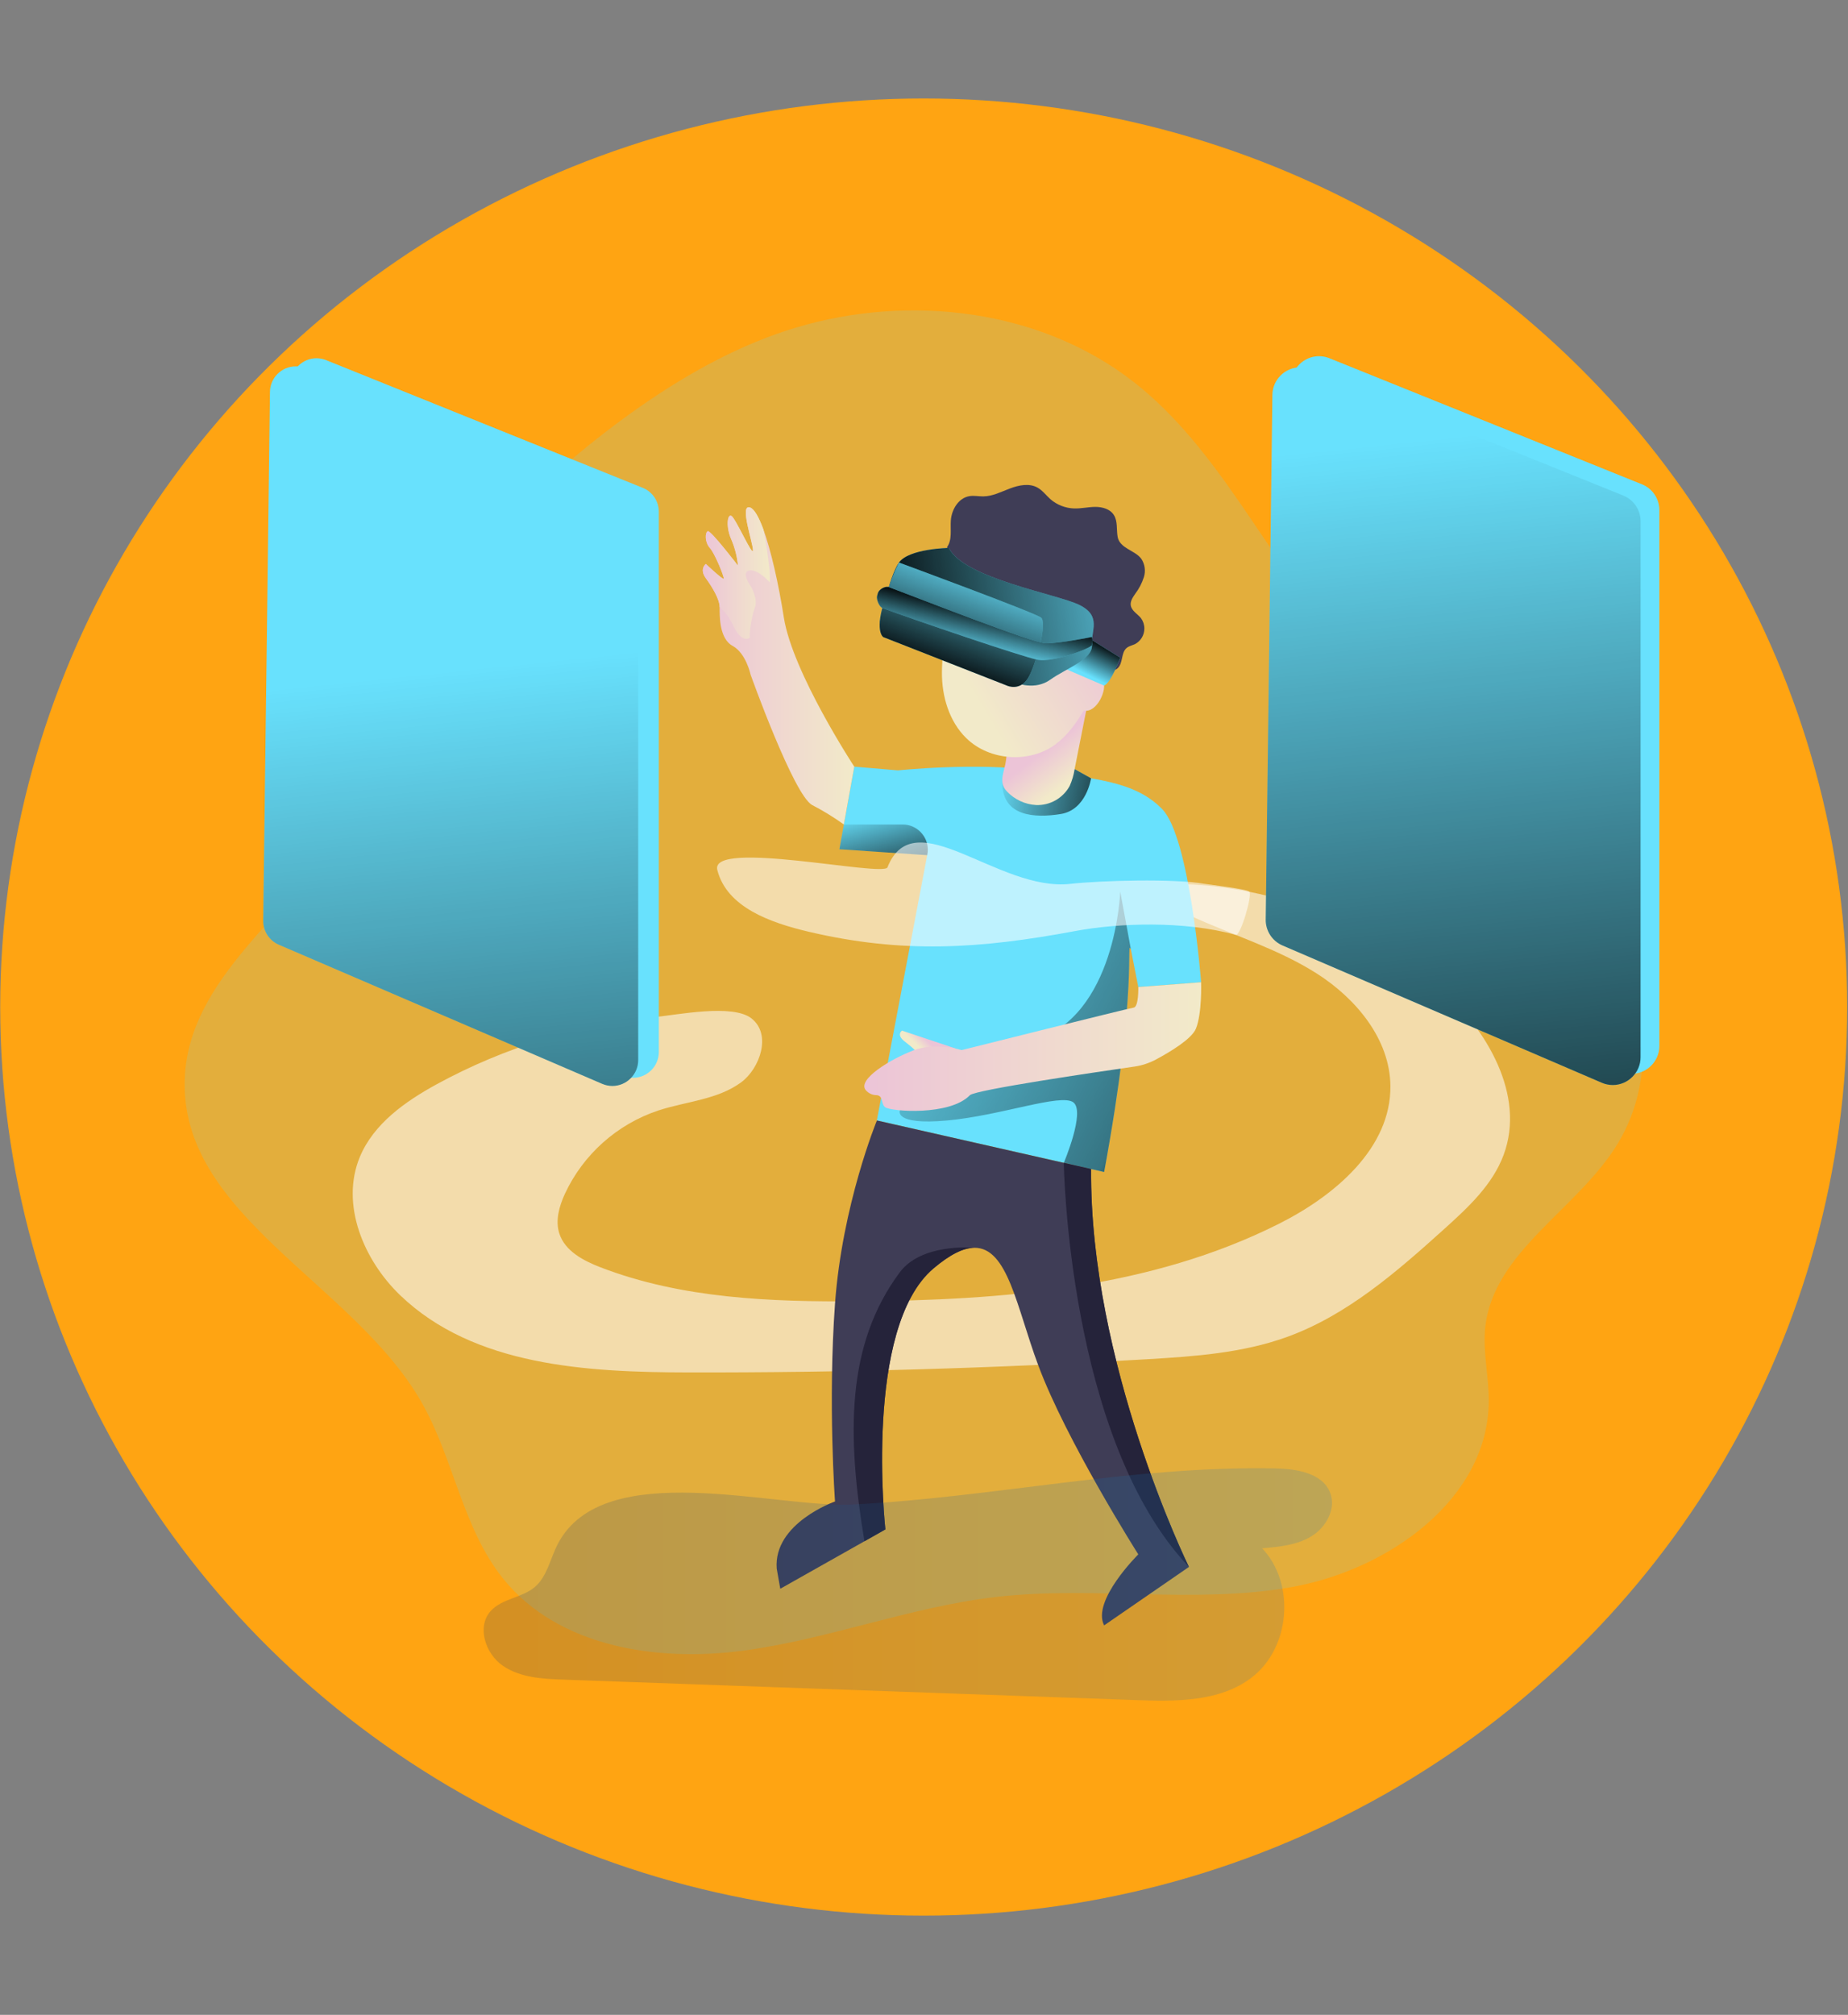 <?xml version="1.0" encoding="UTF-8" standalone="no"?>
<!DOCTYPE svg PUBLIC "-//W3C//DTD SVG 1.1//EN" "http://www.w3.org/Graphics/SVG/1.1/DTD/svg11.dtd">
<svg width="100%" height="100%" viewBox="0 0 556 606" version="1.1" xmlns="http://www.w3.org/2000/svg" xmlns:xlink="http://www.w3.org/1999/xlink" xml:space="preserve" xmlns:serif="http://www.serif.com/" style="fill-rule:evenodd;clip-rule:evenodd;stroke-linejoin:round;stroke-miterlimit:2;">
    <rect x="0" y="0" width="556" height="606" fill="#808080" stroke="none"/>
    <g transform="matrix(5.556,0,0,5.556,0,0)">
        <g transform="matrix(1,0,0,1,-249.769,-214.386)">
            <g transform="matrix(0.61,0,0,0.61,177.958,171.294)">
                <ellipse cx="199.722" cy="160.012" rx="81.98" ry="80.63" style="fill:rgb(255,164,18);"/>
            </g>
            <g transform="matrix(0.126,0,0,0.126,259.767,231.189)">
                <g transform="matrix(1,0,0,1,-105.07,1.72)">
                    <path d="M367.94,5.63C416.74,-8.91 472.94,-2.27 513.07,29.12C549.55,57.71 569.07,102.43 599.36,137.55C628.91,171.85 668.36,196.55 697.58,231.14C726.8,265.73 744.43,317.25 721.1,356.05C704,384.48 667.35,402.5 664,435.5C663,445.87 665.57,456.27 665.55,466.69C665.45,508.99 622.31,539.47 580.65,546.81C538.99,554.15 496,546.18 454,551C417,555.24 381.63,569.29 344.67,574.15C307.71,579.01 265.67,572.37 242.18,543.43C224.42,521.55 220.75,491.43 206.7,467.04C177.25,415.87 102.7,386.99 105.14,328.04C106.94,285.27 149.96,257.88 173.31,222.04C202.16,177.68 203.63,124.63 243.15,87.46C278,54.61 321.19,19.55 367.94,5.63Z" style="fill:rgb(104,225,253);fill-opacity:0.18;fill-rule:nonzero;"/>
                </g>
                <g transform="matrix(1,0,0,1,-105.07,1.72)">
                    <path d="M213.42,330.74C199.84,338.17 186.27,347.74 180.35,362.03C171.97,382.32 181.93,406.29 197.79,421.48C229.41,451.76 277.66,454.48 321.44,454.56C387.36,454.687 453.247,452.79 519.1,448.87C539.22,447.67 559.64,446.22 578.62,439.4C604.62,430.05 626.01,411.33 646.53,392.83C656.72,383.65 667.21,373.91 671.96,361.05C681.44,335.41 664.81,307.27 644.5,288.98C612.16,260.089 570.174,244.281 526.81,244.67C524.93,250.67 531.5,255.67 537.19,258.3C555.35,266.68 574.83,272.46 591.7,283.22C608.57,293.98 623.02,311.34 623.28,331.34C623.64,358.08 599.53,378.5 575.66,390.55C520.31,418.49 456.42,423.6 394.42,424C357.01,424.27 318.73,422.85 283.81,409.4C276.43,406.56 268.51,402.4 266.1,394.86C264.31,389.29 266.05,383.2 268.48,377.86C276.378,360.882 290.948,347.897 308.72,342C320.72,338.09 334.15,337.39 344.29,329.89C352.29,323.97 357.52,309.27 348.6,302.39C340.51,296.15 316.8,300.94 307.6,301.83C274.582,305.03 242.547,314.864 213.42,330.74Z" style="fill:white;fill-opacity:0.57;fill-rule:nonzero;"/>
                </g>
                <g transform="matrix(1,0,0,1,-105.07,1.72)">
                    <path d="M165.87,19.64L301.94,74.5C306.118,76.188 308.869,80.264 308.87,84.77L308.87,316.91C308.87,316.911 308.87,316.912 308.87,316.913C308.87,322.986 303.873,327.983 297.8,327.983C296.294,327.983 294.803,327.676 293.42,327.08L154.42,267.31C150.336,265.532 147.706,261.454 147.77,257L150.66,29.77C150.734,23.749 155.708,18.836 161.729,18.836C163.148,18.836 164.554,19.109 165.87,19.64Z" style="fill:rgb(104,225,253);fill-rule:nonzero;"/>
                </g>
                <g transform="matrix(1,0,0,1,-105.07,1.72)">
                    <path d="M157,23.14L293,78C297.2,79.667 299.98,83.741 300,88.26L300,320.41C299.994,326.484 294.994,331.478 288.92,331.478C287.418,331.478 285.931,331.173 284.55,330.58L145.55,270.8C141.45,269.033 138.799,264.955 138.85,260.49L141.74,33.26C141.809,27.235 146.784,22.316 152.809,22.316C154.246,22.316 155.67,22.596 157,23.14Z" style="fill:rgb(104,225,253);fill-rule:nonzero;"/>
                </g>
                <g transform="matrix(1,0,0,1,-105.07,1.72)">
                    <path d="M597,18.8L731.4,73C735.885,74.805 738.846,79.166 738.87,84L738.87,314.3C738.87,314.313 738.87,314.326 738.87,314.339C738.87,320.884 733.485,326.269 726.94,326.269C725.321,326.269 723.718,325.939 722.23,325.3L585,266.23C580.58,264.328 577.723,259.932 577.78,255.12L580.65,29.72C580.745,23.237 586.105,17.955 592.589,17.955C594.099,17.955 595.596,18.242 597,18.8Z" style="fill:rgb(104,225,253);fill-rule:nonzero;"/>
                </g>
                <g transform="matrix(1,0,0,1,-105.07,1.72)">
                    <path d="M589,23.62L723.32,77.8C727.825,79.613 730.791,84.004 730.79,88.86L730.79,319.12C730.79,319.133 730.79,319.146 730.79,319.159C730.79,325.704 725.405,331.089 718.86,331.089C717.241,331.089 715.638,330.759 714.15,330.12L576.91,271.12C572.49,269.219 569.636,264.821 569.7,260.01L572.56,34.61C572.598,28.086 577.976,22.739 584.5,22.739C586.043,22.739 587.571,23.039 589,23.62Z" style="fill:rgb(104,225,253);fill-rule:nonzero;"/>
                </g>
                <g transform="matrix(1,0,0,1,-105.07,1.72)">
                    <path d="M157,23.14L293,78C297.2,79.667 299.98,83.741 300,88.26L300,320.41C299.994,326.484 294.994,331.478 288.92,331.478C287.418,331.478 285.931,331.173 284.55,330.58L145.55,270.8C141.45,269.033 138.799,264.955 138.85,260.49L141.74,33.26C141.809,27.235 146.784,22.316 152.809,22.316C154.246,22.316 155.67,22.596 157,23.14Z" style="fill:url(#_Linear1);fill-rule:nonzero;"/>
                </g>
                <g transform="matrix(1,0,0,1,-105.07,1.72)">
                    <path d="M589,23.62L723.32,77.8C727.825,79.613 730.791,84.004 730.79,88.86L730.79,319.12C730.79,319.133 730.79,319.146 730.79,319.159C730.79,325.704 725.405,331.089 718.86,331.089C717.241,331.089 715.638,330.759 714.15,330.12L576.91,271.12C572.49,269.219 569.636,264.821 569.7,260.01L572.56,34.61C572.598,28.086 577.976,22.739 584.5,22.739C586.043,22.739 587.571,23.039 589,23.62Z" style="fill:url(#_Linear2);fill-rule:nonzero;"/>
                </g>
                <g transform="matrix(1,0,0,1,-105.07,1.72)">
                    <path d="M541.93,286.94L514.93,289L511.75,272.8C509.53,267.93 514.93,289 500.25,368.45L491.79,366.53L402.56,346.31L424.21,232.31L386.48,229.76L392.86,194.3L411.63,195.9C411.63,195.9 445.36,192.38 470.48,195.9C495.6,199.42 513.32,200.31 525.23,212.57C537.14,224.83 541.93,286.94 541.93,286.94Z" style="fill:rgb(104,225,253);fill-rule:nonzero;"/>
                </g>
                <g transform="matrix(1,0,0,1,-105.07,1.72)">
                    <path d="M511.75,272.8C509.53,267.93 514.93,289 500.25,368.45L491.79,366.53L482.91,364.53C482.91,364.53 492.28,342.53 487.02,338.53C481.76,334.53 455.89,344.22 432.71,346.32C409.53,348.42 412.48,341.95 412.48,341.95C412.48,341.95 433.68,322.67 469.57,312.22C505.46,301.77 507.16,247.94 507.16,247.94L511.75,272.8Z" style="fill:url(#_Linear3);fill-rule:nonzero;"/>
                </g>
                <g transform="matrix(1,0,0,1,-105.07,1.72)">
                    <path d="M456.48,201.17C456.48,201.17 479.12,202.11 487.56,195.36L494.63,199.3C494.63,199.3 492.7,212.84 481.63,214.64C470.56,216.44 456.46,215.83 456.48,201.17Z" style="fill:rgb(104,225,253);fill-rule:nonzero;"/>
                </g>
                <g transform="matrix(1,0,0,1,-105.07,1.72)">
                    <path d="M456.48,201.17C456.48,201.17 479.12,202.11 487.56,195.36L494.63,199.3C494.63,199.3 492.7,212.84 481.63,214.64C470.56,216.44 456.46,215.83 456.48,201.17Z" style="fill:url(#_Linear4);fill-rule:nonzero;"/>
                </g>
                <g transform="matrix(1,0,0,1,-105.07,1.72)">
                    <path d="M436.63,315.47L413.38,307.7C413.38,307.7 410.64,309.51 414.71,312.51C416.435,313.818 418.085,315.224 419.65,316.72L436.63,315.47Z" style="fill:url(#_Linear5);fill-rule:nonzero;"/>
                </g>
                <g transform="matrix(1,0,0,1,-105.07,1.72)">
                    <path d="M458.08,191.52C458.59,187.52 458.79,183.09 461.36,179.93C462.948,178.216 464.848,176.821 466.96,175.82L483.89,166.42C485.95,165.28 488.19,164.1 490.52,164.42C491.086,164.468 491.627,164.676 492.08,165.02C493.21,165.95 493.03,167.71 492.75,169.16C491.03,177.9 489.3,186.64 487.56,195.38C487.178,197.86 486.469,200.277 485.45,202.57C482.599,207.833 476.98,211.029 471,210.79C466.202,210.518 461.689,208.403 458.41,204.89C454.61,200.9 457.46,196.47 458.08,191.52Z" style="fill:url(#_Linear6);fill-rule:nonzero;"/>
                </g>
                <g transform="matrix(1,0,0,1,-105.07,1.72)">
                    <path d="M513.18,323.17C516.481,322.699 519.673,321.649 522.61,320.07C528.47,316.93 537.86,311.33 539.69,306.87C542.38,300.28 541.93,286.94 541.93,286.94L514.93,289C514.93,289 515.16,297.53 512.93,297.83C510.7,298.13 439,316.08 439,316.08C439,316.08 427.91,312.49 418.18,316.23C408.45,319.97 394.11,328.67 397.76,333.23C398.886,334.592 400.553,335.396 402.32,335.43C405.48,335.53 404.24,339.22 406.14,340.62C408.68,342.49 433.92,344.42 442.56,335.45C444.77,333.17 497.09,325.49 513.18,323.17Z" style="fill:url(#_Linear7);fill-rule:nonzero;"/>
                </g>
                <g transform="matrix(1,0,0,1,-105.07,1.72)">
                    <path d="M392.86,194.29L388.38,219.14C384.062,216.042 379.527,213.258 374.81,210.81C366.87,206.69 348.32,154.81 348.32,154.81C348.32,154.81 346.37,145.54 340.54,142.39C334.71,139.24 335,129.06 335,125.76C335,122.47 332,117.39 329.07,113.36C326.14,109.33 329.07,107.22 329.07,107.22C329.07,107.22 336.64,114.4 336.78,113.51C336.92,112.62 333,102.79 330.78,100.32C328.56,97.85 328.69,93.76 329.89,93.16C331.09,92.56 342.89,107.97 342.89,107.97C342.521,104.103 341.559,100.315 340.04,96.74C337.65,91.51 338.25,85.67 340.04,86.57C341.83,87.47 349.32,104.57 349.32,101.3C349.32,98.03 343.32,81.19 348.12,82.98C349.91,83.65 351.86,87.12 353.81,92.44C357.06,101.35 360.28,115.44 362.61,130.29C366.36,153.94 392.86,194.29 392.86,194.29Z" style="fill:url(#_Linear8);fill-rule:nonzero;"/>
                </g>
                <g transform="matrix(1,0,0,1,-105.07,1.72)">
                    <path d="M356.55,115.14C356.55,115.14 351.47,109.26 347.72,110.03C343.97,110.8 348.47,116.93 348.47,116.93C348.47,116.93 351.61,122.32 350.12,126.06C348.63,129.8 347.58,138.18 348.02,138.48C348.46,138.78 344.73,142.23 340.69,133.4C339.368,130.472 337.43,127.863 335.01,125.75C335.01,122.46 332.01,117.38 329.08,113.35C326.15,109.32 329.08,107.21 329.08,107.21C329.08,107.21 336.65,114.39 336.79,113.5C336.93,112.61 333.01,102.78 330.79,100.31C328.57,97.84 328.7,93.75 329.9,93.15C331.1,92.55 342.9,107.96 342.9,107.96C342.531,104.093 341.569,100.305 340.05,96.73C337.66,91.5 338.26,85.66 340.05,86.56C341.84,87.46 349.33,104.56 349.33,101.29C349.33,98.02 343.33,81.18 348.13,82.97C349.92,83.64 351.87,87.11 353.82,92.43C353.86,92.43 357,108.55 356.55,115.14Z" style="fill:url(#_Linear9);fill-rule:nonzero;"/>
                </g>
                <g transform="matrix(1,0,0,1,-105.07,1.72)">
                    <path d="M536.7,538.12L500.25,563.23C494.78,552.65 514.93,532.73 514.93,532.73C514.93,532.73 483.93,483.88 471.84,451.24C462.63,426.48 458.84,400.79 444.39,401C439.8,401.07 434.14,403.75 426.88,409.9C396.74,435.4 406.23,522 406.23,522L397.23,527.1L361.06,547.5L359.53,538.79C358.09,519.27 384.59,510 384.59,510C384.59,510 381.5,467.53 384.59,425C387.68,382.47 402.59,346.31 402.59,346.31L482.94,364.52L494.66,367.17C494,450.53 536,536.77 536.69,538.1L536.7,538.12Z" style="fill:rgb(63,61,86);fill-rule:nonzero;"/>
                </g>
                <g transform="matrix(1,0,0,1,-105.07,1.72)">
                    <path d="M500.79,146.86C500.266,150.234 499.385,153.543 498.16,156.73C498.836,156.689 499.478,157.04 499.81,157.63C501.71,160.8 497.27,171.41 491.47,170.21C488.24,175.58 484.55,180.82 479.54,184.58C468.32,193 451,191.85 441,182.05C433.63,174.84 430.48,164.13 430.54,153.82C430.61,141.82 433.84,122.75 441.4,112.9C448.96,103.05 465.09,106.84 475.01,110.23C482.68,112.85 490.42,116.44 495.39,122.84C500.56,129.5 502,138.52 500.79,146.86Z" style="fill:url(#_Linear10);fill-rule:nonzero;"/>
                </g>
                <g transform="matrix(1,0,0,1,-105.07,1.72)">
                    <path d="M432.71,100C435.05,96.8 434.07,92.39 434.37,88.44C434.73,83.75 437.71,78.83 442.37,78.08C444.32,77.76 446.31,78.2 448.29,78.18C452.29,78.18 456.05,76.18 459.82,74.77C463.59,73.36 468,72.44 471.54,74.37C473.73,75.56 475.26,77.67 477.13,79.37C479.966,81.827 483.56,83.239 487.31,83.37C490.31,83.47 493.37,82.72 496.41,82.7C499.45,82.68 502.8,83.6 504.41,86.16C506.18,88.89 505.47,92.47 506.07,95.67C506.52,98.04 508.36,99.51 510.43,100.77C512.5,102.03 514.8,103.08 516.24,105.02C517.762,107.343 518.163,110.231 517.33,112.88C516.493,115.489 515.215,117.934 513.55,120.11C512.55,121.58 511.42,123.23 511.69,125C512.04,127.36 514.56,128.64 516.07,130.48C517.024,131.78 517.539,133.352 517.539,134.965C517.539,137.743 516.012,140.307 513.57,141.63C512.33,142.21 510.91,142.46 509.87,143.35C507.42,145.47 508.45,149.93 506.01,152.06C504.01,153.84 500.54,152.77 498.88,150.62C497.22,148.47 493.39,143 493,140.31C492.3,135.97 494.69,134.03 491.7,130.81C488.2,127.06 482.87,125.81 478.12,123.91C472.25,121.52 465.04,122.01 459.23,119.48C454.1,117.24 446.65,114.98 441.45,112.9C436.25,110.82 435.78,104.67 432.71,100Z" style="fill:rgb(63,61,86);fill-rule:nonzero;"/>
                </g>
                <g transform="matrix(1,0,0,1,-105.07,1.72)">
                    <path d="M494.14,139.39L507.14,147.46C507.14,147.46 503.3,158.29 500.24,159.46L484.3,152.59L494.14,139.39Z" style="fill:rgb(104,225,253);fill-rule:nonzero;"/>
                </g>
                <g transform="matrix(1,0,0,1,-105.07,1.72)">
                    <path d="M494.14,139.39L507.14,147.46C507.14,147.46 503.3,158.29 500.24,159.46L484.3,152.59L494.14,139.39Z" style="fill:url(#_Linear11);fill-rule:nonzero;"/>
                </g>
                <g transform="matrix(1,0,0,1,-105.07,1.72)">
                    <path d="M433.51,100.32C433.51,100.32 416.29,100.62 412.08,106.61C407.87,112.6 403.81,132.46 403.81,132.46L462.63,158.31C462.63,158.31 470.41,161.71 477.14,156.9C483.87,152.09 495.49,148.18 495.01,142.05C494.53,135.92 499.29,129.65 489.71,124.87C480.13,120.09 439.86,113.47 433.51,100.32Z" style="fill:rgb(104,225,253);fill-rule:nonzero;"/>
                </g>
                <g transform="matrix(1,0,0,1,-105.07,1.72)">
                    <path d="M433.51,100.32C433.51,100.32 416.29,100.62 412.08,106.61C407.87,112.6 403.81,132.46 403.81,132.46L462.63,158.31C462.63,158.31 470.41,161.71 477.14,156.9C483.87,152.09 495.49,148.18 495.01,142.05C494.53,135.92 499.29,129.65 489.71,124.87C480.13,120.09 439.86,113.47 433.51,100.32Z" style="fill:url(#_Linear12);fill-rule:nonzero;"/>
                </g>
                <g transform="matrix(1,0,0,1,-105.07,1.72)">
                    <path d="M412.08,106.61C412.08,106.61 470.71,128.21 473.18,130.28C475.65,132.35 471.83,147.61 468.24,155.01C464.65,162.41 458.48,159.47 458.48,159.47L405.31,138.63C405.31,138.63 401.86,136.39 405.31,124.72C408.76,113.05 410.65,109.37 412.08,106.61Z" style="fill:rgb(104,225,253);fill-rule:nonzero;"/>
                </g>
                <g transform="matrix(1,0,0,1,-105.07,1.72)">
                    <path d="M412.08,106.61C412.08,106.61 470.71,128.21 473.18,130.28C475.65,132.35 471.83,147.61 468.24,155.01C464.65,162.41 458.48,159.47 458.48,159.47L405.31,138.63C405.31,138.63 401.86,136.39 405.31,124.72C408.76,113.05 410.65,109.37 412.08,106.61Z" style="fill:url(#_Linear13);fill-rule:nonzero;"/>
                </g>
                <g transform="matrix(1,0,0,1,-105.07,1.72)">
                    <path d="M403,119.76C403.46,118.14 406.15,116.58 407.73,117.17C420.48,121.94 469.82,141.32 475.27,141.32C481.52,141.32 495.05,138.57 495.05,138.57C495.328,139.713 495.328,140.907 495.05,142.05C494.54,143.4 478.72,149.55 471.87,148.41C465.87,147.41 416.66,130.54 404.95,126.14C403.56,125.62 402.27,122.38 402.67,120.94L403,119.76Z" style="fill:rgb(104,225,253);fill-rule:nonzero;"/>
                </g>
                <g transform="matrix(1,0,0,1,-105.07,1.72)">
                    <path d="M403,119.76C403.46,118.14 406.15,116.58 407.73,117.17C420.48,121.94 469.82,141.32 475.27,141.32C481.52,141.32 495.05,138.57 495.05,138.57C495.328,139.713 495.328,140.907 495.05,142.05C494.54,143.4 478.72,149.55 471.87,148.41C465.87,147.41 416.66,130.54 404.95,126.14C403.56,125.62 402.27,122.38 402.67,120.94L403,119.76Z" style="fill:url(#_Linear14);fill-rule:nonzero;"/>
                </g>
                <g transform="matrix(1,0,0,1,-105.07,1.72)">
                    <path d="M388.38,219.14L413.66,219.14C413.663,219.14 413.666,219.14 413.668,219.14C419.593,219.14 424.468,224.015 424.468,229.94C424.468,230.631 424.402,231.321 424.27,232L424.21,232.33L386.48,229.78L388.38,219.14Z" style="fill:url(#_Linear15);fill-rule:nonzero;"/>
                </g>
                <g transform="matrix(1,0,0,1,-105.07,1.72)">
                    <path d="M536.69,538.1C484.62,483.33 482.91,364.52 482.91,364.52L494.63,367.17C494,450.53 536,536.77 536.69,538.1Z" style="fill:rgb(37,35,58);fill-rule:nonzero;"/>
                </g>
                <g transform="matrix(1,0,0,1,-105.07,1.72)">
                    <path d="M444.39,401C439.8,401.07 434.14,403.75 426.88,409.9C396.74,435.4 406.23,522 406.23,522L397.23,527.1C389.69,481.72 389.23,442.7 412.4,411.58C421.53,399.23 443,400.85 444.39,401Z" style="fill:rgb(37,35,58);fill-rule:nonzero;"/>
                </g>
                <g transform="matrix(1,0,0,1,-105.07,1.72)">
                    <path d="M265.53,528.09C262.2,534.4 260.97,542.17 255.53,546.79C250.09,551.41 241.35,551.69 236.53,557.15C230.53,563.97 234.38,575.49 241.87,580.61C249.36,585.73 258.97,586.23 268.03,586.55L514.09,595.34C531.24,595.95 549.92,596.1 563.57,585.71C580.26,573.02 582.57,545.38 568.17,530.12C575.48,529.5 583.09,528.77 589.36,524.95C595.63,521.13 600.04,513.2 597.43,506.34C594.12,497.67 582.78,495.95 573.5,495.78C511.96,494.65 453.19,508.18 392.31,511.3C358.8,513 285.31,490.6 265.53,528.09Z" style="fill:url(#_Linear16);fill-rule:nonzero;"/>
                </g>
                <g transform="matrix(1,0,0,1,-105.07,1.72)">
                    <path d="M334,238.69C338.08,254.8 357,261.38 373.13,265.19C413.67,274.76 446.96,272.57 487.91,264.91C506.31,261.47 534.59,260.42 556.84,266.58C558.84,267.15 563.96,249.75 562.68,248.05C561.79,246.87 544.87,244.92 543.42,244.65C530.63,242.33 498.73,243.19 485.81,244.65C454.72,248.19 418.59,208.58 407.13,237.56C405.45,241.82 330.63,225.34 334,238.69Z" style="fill:white;fill-opacity:0.57;fill-rule:nonzero;"/>
                </g>
            </g>
        </g>
    </g>
    <defs>
        <linearGradient id="_Linear1" x1="0" y1="0" x2="1" y2="0" gradientUnits="userSpaceOnUse" gradientTransform="matrix(-46.42,-429.96,429.96,-46.42,263.08,578.78)"><stop offset="0" style="stop-color:black;stop-opacity:1"/><stop offset="0.01" style="stop-color:black;stop-opacity:1"/><stop offset="0.99" style="stop-color:black;stop-opacity:0"/><stop offset="1" style="stop-color:black;stop-opacity:0"/></linearGradient>
        <linearGradient id="_Linear2" x1="0" y1="0" x2="1" y2="0" gradientUnits="userSpaceOnUse" gradientTransform="matrix(-46.43,-429.96,429.96,-46.43,683.14,479.12)"><stop offset="0" style="stop-color:black;stop-opacity:1"/><stop offset="0.01" style="stop-color:black;stop-opacity:1"/><stop offset="0.99" style="stop-color:black;stop-opacity:0"/><stop offset="1" style="stop-color:black;stop-opacity:0"/></linearGradient>
        <linearGradient id="_Linear3" x1="0" y1="0" x2="1" y2="0" gradientUnits="userSpaceOnUse" gradientTransform="matrix(-158.56,-78.28,78.28,-158.56,542.64,336.97)"><stop offset="0" style="stop-color:black;stop-opacity:1"/><stop offset="0.01" style="stop-color:black;stop-opacity:1"/><stop offset="0.15" style="stop-color:black;stop-opacity:0.48"/><stop offset="0.99" style="stop-color:black;stop-opacity:0"/><stop offset="1" style="stop-color:black;stop-opacity:0"/></linearGradient>
        <linearGradient id="_Linear4" x1="0" y1="0" x2="1" y2="0" gradientUnits="userSpaceOnUse" gradientTransform="matrix(-63.78,-13.01,13.01,-63.78,515.81,212.89)"><stop offset="0" style="stop-color:black;stop-opacity:1"/><stop offset="0.01" style="stop-color:black;stop-opacity:1"/><stop offset="0.99" style="stop-color:black;stop-opacity:0"/><stop offset="1" style="stop-color:black;stop-opacity:0"/></linearGradient>
        <linearGradient id="_Linear5" x1="0" y1="0" x2="1" y2="0" gradientUnits="userSpaceOnUse" gradientTransform="matrix(-3.14,3.25,-3.25,-3.14,424.41,312.18)"><stop offset="0" style="stop-color:rgb(236,196,215);stop-opacity:1"/><stop offset="0.42" style="stop-color:rgb(239,212,209);stop-opacity:1"/><stop offset="1" style="stop-color:rgb(242,234,201);stop-opacity:1"/></linearGradient>
        <linearGradient id="_Linear6" x1="0" y1="0" x2="1" y2="0" gradientUnits="userSpaceOnUse" gradientTransform="matrix(12.49,16.28,-16.28,12.49,476.1,186.04)"><stop offset="0" style="stop-color:rgb(236,196,215);stop-opacity:1"/><stop offset="0.83" style="stop-color:rgb(242,234,201);stop-opacity:1"/><stop offset="1" style="stop-color:rgb(242,234,201);stop-opacity:1"/></linearGradient>
        <linearGradient id="_Linear7" x1="0" y1="0" x2="1" y2="0" gradientUnits="userSpaceOnUse" gradientTransform="matrix(144.77,0,0,144.77,397.19,314.57)"><stop offset="0" style="stop-color:rgb(236,196,215);stop-opacity:1"/><stop offset="0.42" style="stop-color:rgb(239,212,209);stop-opacity:1"/><stop offset="1" style="stop-color:rgb(242,234,201);stop-opacity:1"/></linearGradient>
        <linearGradient id="_Linear8" x1="0" y1="0" x2="1" y2="0" gradientUnits="userSpaceOnUse" gradientTransform="matrix(65.09,0,0,65.09,327.77,150.99)"><stop offset="0" style="stop-color:rgb(236,196,215);stop-opacity:1"/><stop offset="0.42" style="stop-color:rgb(239,212,209);stop-opacity:1"/><stop offset="1" style="stop-color:rgb(242,234,201);stop-opacity:1"/></linearGradient>
        <linearGradient id="_Linear9" x1="0" y1="0" x2="1" y2="0" gradientUnits="userSpaceOnUse" gradientTransform="matrix(28.83,0,0,28.83,327.77,111.11)"><stop offset="0" style="stop-color:rgb(236,196,215);stop-opacity:1"/><stop offset="0.42" style="stop-color:rgb(239,212,209);stop-opacity:1"/><stop offset="1" style="stop-color:rgb(242,234,201);stop-opacity:1"/></linearGradient>
        <linearGradient id="_Linear10" x1="0" y1="0" x2="1" y2="0" gradientUnits="userSpaceOnUse" gradientTransform="matrix(-67.08,40.34,-40.34,-67.08,497.48,125.97)"><stop offset="0" style="stop-color:rgb(236,196,215);stop-opacity:1"/><stop offset="0.83" style="stop-color:rgb(242,234,201);stop-opacity:1"/><stop offset="1" style="stop-color:rgb(242,234,201);stop-opacity:1"/></linearGradient>
        <linearGradient id="_Linear11" x1="0" y1="0" x2="1" y2="0" gradientUnits="userSpaceOnUse" gradientTransform="matrix(-6.94,13.89,-13.89,-6.94,500.32,141.33)"><stop offset="0" style="stop-color:black;stop-opacity:1"/><stop offset="0.01" style="stop-color:black;stop-opacity:1"/><stop offset="0.99" style="stop-color:black;stop-opacity:0"/><stop offset="1" style="stop-color:black;stop-opacity:0"/></linearGradient>
        <linearGradient id="_Linear12" x1="0" y1="0" x2="1" y2="0" gradientUnits="userSpaceOnUse" gradientTransform="matrix(133.28,-23.25,23.25,133.28,399.13,138.75)"><stop offset="0" style="stop-color:black;stop-opacity:1"/><stop offset="0.01" style="stop-color:black;stop-opacity:1"/><stop offset="0.99" style="stop-color:black;stop-opacity:0"/><stop offset="1" style="stop-color:black;stop-opacity:0"/></linearGradient>
        <linearGradient id="_Linear13" x1="0" y1="0" x2="1" y2="0" gradientUnits="userSpaceOnUse" gradientTransform="matrix(18.29,-49.29,49.29,18.29,430.58,156.19)"><stop offset="0" style="stop-color:black;stop-opacity:1"/><stop offset="0.01" style="stop-color:black;stop-opacity:1"/><stop offset="0.99" style="stop-color:black;stop-opacity:0"/><stop offset="1" style="stop-color:black;stop-opacity:0"/></linearGradient>
        <linearGradient id="_Linear14" x1="0" y1="0" x2="1" y2="0" gradientUnits="userSpaceOnUse" gradientTransform="matrix(-4.79,20.42,-20.42,-4.79,450.14,125.9)"><stop offset="0" style="stop-color:black;stop-opacity:1"/><stop offset="0.01" style="stop-color:black;stop-opacity:1"/><stop offset="0.99" style="stop-color:black;stop-opacity:0"/><stop offset="1" style="stop-color:black;stop-opacity:0"/></linearGradient>
        <linearGradient id="_Linear15" x1="0" y1="0" x2="1" y2="0" gradientUnits="userSpaceOnUse" gradientTransform="matrix(-10.16,-39.34,39.34,-10.16,411.19,251.3)"><stop offset="0" style="stop-color:black;stop-opacity:1"/><stop offset="0.01" style="stop-color:black;stop-opacity:1"/><stop offset="0.99" style="stop-color:black;stop-opacity:0"/><stop offset="1" style="stop-color:black;stop-opacity:0"/></linearGradient>
        <linearGradient id="_Linear16" x1="0" y1="0" x2="1" y2="0" gradientUnits="userSpaceOnUse" gradientTransform="matrix(364.6,0,0,364.6,233.63,545.64)"><stop offset="0" style="stop-color:rgb(24,56,102);stop-opacity:0.19"/><stop offset="1" style="stop-color:rgb(26,127,193);stop-opacity:0.19"/></linearGradient>
    </defs>
</svg>
